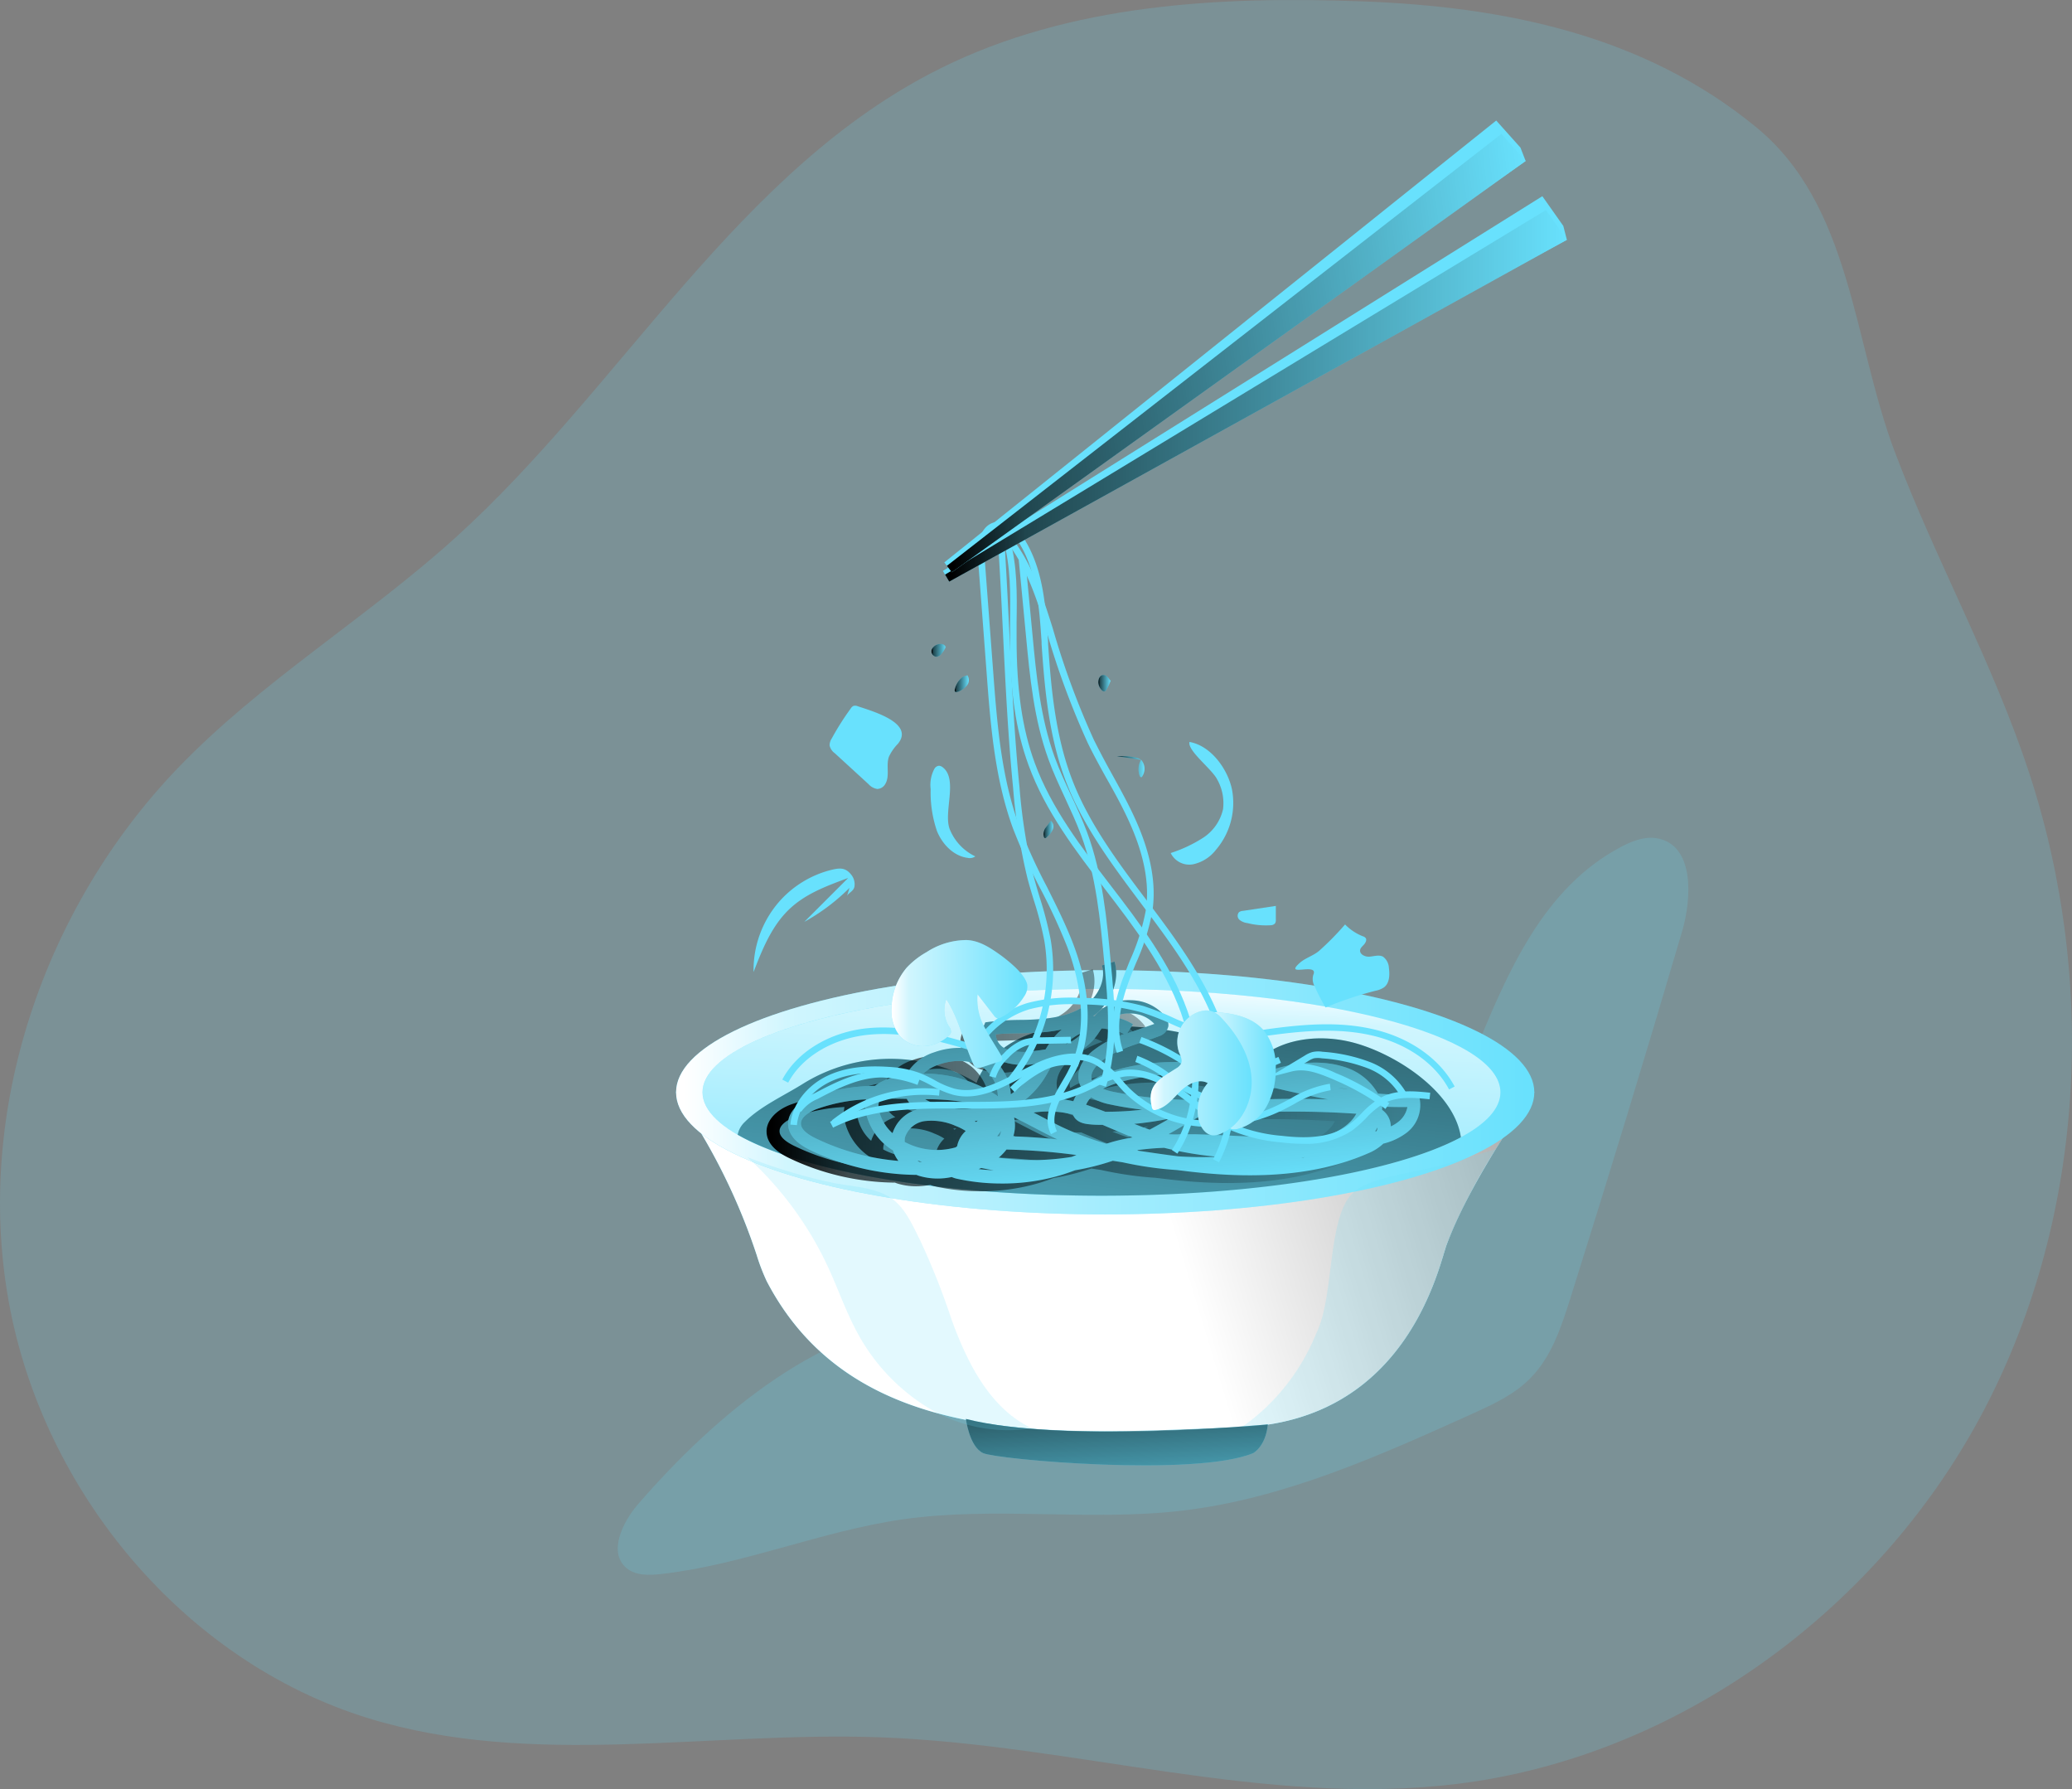 <svg id="Layer_1" data-name="Layer 1" xmlns="http://www.w3.org/2000/svg" xmlns:xlink="http://www.w3.org/1999/xlink" viewBox="0 0 350.79 302.87"><rect x="0" y="0" width="350.79" height="302.87" fill="#808080" stroke="none"/><defs><linearGradient id="linear-gradient" x1="375.09" y1="170.09" x2="226.65" y2="215.19" gradientUnits="userSpaceOnUse"><stop offset="0.01"/><stop offset="0.13" stop-opacity="0.69"/><stop offset="1" stop-opacity="0"/></linearGradient><linearGradient id="linear-gradient-2" x1="114.46" y1="184.88" x2="259.76" y2="184.88" gradientUnits="userSpaceOnUse"><stop offset="0.01" stop-color="#fff"/><stop offset="0.13" stop-color="#fff" stop-opacity="0.69"/><stop offset="1" stop-color="#fff" stop-opacity="0"/></linearGradient><linearGradient id="linear-gradient-3" x1="218.01" y1="241.92" x2="220.31" y2="274.48" xlink:href="#linear-gradient"/><linearGradient id="linear-gradient-4" x1="217.04" y1="176.02" x2="214.54" y2="234.57" xlink:href="#linear-gradient-2"/><linearGradient id="linear-gradient-5" x1="222.09" y1="144.74" x2="209.88" y2="259.36" xlink:href="#linear-gradient"/><linearGradient id="linear-gradient-6" x1="159.42" y1="194.68" x2="266.53" y2="194.68" xlink:href="#linear-gradient"/><linearGradient id="linear-gradient-7" x1="212.2" y1="149.48" x2="217.83" y2="214.41" xlink:href="#linear-gradient"/><linearGradient id="linear-gradient-8" x1="233.81" y1="193.08" x2="245.65" y2="193.08" xlink:href="#linear-gradient-2"/><linearGradient id="linear-gradient-9" x1="224.45" y1="193.44" x2="241.59" y2="193.44" xlink:href="#linear-gradient-2"/><linearGradient id="linear-gradient-10" x1="180.6" y1="181.78" x2="203.6" y2="181.78" xlink:href="#linear-gradient-2"/><linearGradient id="linear-gradient-11" x1="215.62" y1="127.47" x2="217.73" y2="127.47" xlink:href="#linear-gradient"/><linearGradient id="linear-gradient-12" x1="187.37" y1="121.92" x2="189.91" y2="121.92" xlink:href="#linear-gradient"/><linearGradient id="linear-gradient-13" x1="191.3" y1="127.54" x2="193.71" y2="127.54" xlink:href="#linear-gradient"/><linearGradient id="linear-gradient-14" x1="218.77" y1="141.59" x2="223.43" y2="141.59" xlink:href="#linear-gradient"/><linearGradient id="linear-gradient-15" x1="206.35" y1="152.22" x2="208.03" y2="152.22" xlink:href="#linear-gradient"/><linearGradient id="linear-gradient-16" x1="160" y1="67" x2="265.28" y2="67" xlink:href="#linear-gradient"/><linearGradient id="linear-gradient-17" x1="245.49" y1="-25.86" x2="350.77" y2="-25.86" gradientTransform="translate(-84.03 119.91) rotate(-6.67)" xlink:href="#linear-gradient"/></defs><title>6</title><path d="M31.12,232c5.75,32.19,29.63,61,60.89,70.65,27.73,8.53,57.59,2.19,86.59,3.23,32.76,1.18,65.23,11.87,97.76,7.89,37.16-4.56,70.75-29.09,88.52-62s20-73.36,8.39-108.94c-6.13-18.75-15.86-36.12-22.83-54.58-7.09-18.79-7.29-41.67-23.49-54.93-19-15.58-42.59-20.36-66.61-21.26-24.31-.91-49.52.47-71.31,11.27-34.35,17-53.78,53.72-82.2,79.45-15.16,13.72-33,24.39-47.15,39.15C37.06,165.54,25.38,199.84,31.12,232" transform="translate(-29.67 -11.83)" fill="#68e1fd" opacity="0.18" style="isolation:isolate"/><path d="M137.69,266.43c-2.69,3.11-5.09,8.2-1.94,10.82,1.56,1.29,3.82,1.22,5.83,1,13.95-1.57,27.15-7.3,41-9.27,15.58-2.21,31.51.37,47.14-1.45,17.2-2,33.29-9.22,49.08-16.35,3.59-1.62,7.28-3.31,10-6.12,3.54-3.59,5.18-8.59,6.7-13.39q9.78-31,18.94-62.16c1.72-5.87,2-14.46-4-15.75-2.19-.47-4.43.4-6.41,1.45-26.11,13.92-24,55.77-48.55,72.26-18.84,12.64-44.22,6.64-65.4,7.25C169.45,235.3,150.67,251.44,137.69,266.43Z" transform="translate(-29.67 -11.83)" fill="#68e1fd" opacity="0.18" style="isolation:isolate"/><path d="M147.63,202.41l-3.5-5.7H289.44s-9.92,13-14.82,25.7c-1.29,3.33-6.48,30-35.29,31s-64.64,4.47-79.86-24.74a33.68,33.68,0,0,1-1.67-4.35A103.72,103.72,0,0,0,147.63,202.41Z" transform="translate(-29.67 -11.83)" fill="#68e1fd"/><path d="M147.63,202.41l-3.5-5.7H289.44s-9.92,13-14.82,25.7c-1.29,3.33-6.48,30-35.29,31s-64.64,4.47-79.86-24.74a33.68,33.68,0,0,1-1.67-4.35A103.72,103.72,0,0,0,147.63,202.41Z" transform="translate(-29.67 -11.83)" fill="#fff"/><path d="M289.43,196.71s-3,4-6.53,9.64a100,100,0,0,0-8.28,16.06c-1.28,3.32-6.4,29.64-34.65,30.94-.21,0-.42,0-.64,0-28.81.94-64.64,4.47-79.85-24.74a33.18,33.18,0,0,1-1.68-4.35,104.76,104.76,0,0,0-10.17-21.9l-3.5-5.69Z" transform="translate(-29.67 -11.83)" fill="url(#linear-gradient)"/><ellipse cx="187.11" cy="184.88" rx="72.65" ry="20.67" fill="#68e1fd"/><ellipse cx="187.11" cy="184.88" rx="72.65" ry="20.67" fill="url(#linear-gradient-2)"/><path d="M193.2,252s.57,4.69,2.91,5.78,36,4.07,45.73,0c0,0,2.13-1.12,2.47-4.86C244.31,252.91,209.86,256.22,193.2,252Z" transform="translate(-29.67 -11.83)" fill="#68e1fd"/><path d="M193.2,252s.57,4.69,2.91,5.78,36,4.07,45.73,0c0,0,2.13-1.12,2.47-4.86C244.31,252.91,209.86,256.22,193.2,252Z" transform="translate(-29.67 -11.83)" fill="url(#linear-gradient-3)"/><ellipse cx="186.48" cy="184.88" rx="67.54" ry="17.51" fill="#68e1fd"/><path d="M283.69,196.71c0,2.73-2.41,5.31-6.7,7.61-10.93,5.86-34.06,9.89-60.83,9.89-27.43,0-51-4.23-61.61-10.32-3.8-2.19-5.93-4.62-5.93-7.18,0-9.68,30.23-17.51,67.54-17.51S283.69,187,283.69,196.71Z" transform="translate(-29.67 -11.83)" fill="url(#linear-gradient-4)"/><path d="M277,204.32c-10.93,5.86-34.06,9.89-60.83,9.89-27.43,0-51-4.23-61.61-10.32a4,4,0,0,1,1.2-2.15c2.71-2.72,6.76-4.51,10-6.56a28.08,28.08,0,0,1,29.24-.06c1.55-4.28,5.65-7.25,10-8.58s9-1.24,13.57-1.08c8.18.29,17.26,1.22,22.73,7.31,3.65-4.89,10.7-6,16.66-4.67C265.08,189.67,275.8,196.25,277,204.32Z" transform="translate(-29.67 -11.83)" fill="#68e1fd"/><path d="M277,204.32c-10.93,5.86-34.06,9.89-60.83,9.89-27.43,0-51-4.23-61.61-10.32a4,4,0,0,1,1.2-2.15c2.71-2.72,6.76-4.51,10-6.56a28.08,28.08,0,0,1,29.24-.06c1.55-4.28,5.65-7.25,10-8.58s9-1.24,13.57-1.08c8.18.29,17.26,1.22,22.73,7.31,3.65-4.89,10.7-6,16.66-4.67C265.08,189.67,275.8,196.25,277,204.32Z" transform="translate(-29.67 -11.83)" fill="url(#linear-gradient-5)"/><path d="M195.49,213.46a35,35,0,0,1-7.41-.8,4.49,4.49,0,0,1-.92-.3,11.06,11.06,0,0,1-5.47-.18,4.84,4.84,0,0,1-.49-.18,42.51,42.51,0,0,1-18-4.19c-2.47-1.2-3.73-2.7-3.75-4.46s1.47-3.58,4.11-4.57a33.32,33.32,0,0,1,10.61-1.86,8.2,8.2,0,0,1,3-1.39,21.1,21.1,0,0,1,2.37-.46,5.15,5.15,0,0,1,.62-1.06,8.3,8.3,0,0,1,4.05-2.76c2.91-1.05,7.08-1.27,10.06,1.22a8.48,8.48,0,0,1,2.9,5.88,13.09,13.09,0,0,0,3.66-3.68,17.31,17.31,0,0,0,.89-1.52l-.49.06a10.94,10.94,0,0,1-6-.56c-2.08-1-3.65-3.6-2.67-5.89l.25-.58.63-.08a49,49,0,0,1,5.23-.33c1.2,0,2.44-.06,3.64-.16,3.36-.28,5.88-1.09,7.69-2.5,2.16-1.68,3.21-4.38,2.55-6.56l2.12-.65c.94,3-.43,6.73-3.31,9l-.34.25.27,0c.09-.12.2-.24.3-.35a7.47,7.47,0,0,1,5.88-2.36,7.6,7.6,0,0,1,5.74,2.68,2.23,2.23,0,0,1,.58,1.72,2.29,2.29,0,0,1-1.6,1.69c-1,.39-2,.73-2.95,1.06a21.31,21.31,0,0,0-6.92,3.29c-.42.35-1.78,1.59-1.53,2.84a2.5,2.5,0,0,0,.07.26,15.09,15.09,0,0,1,3.2-1.45c8.5-2.81,17.81-1.51,25.83.15.49-.17,1-.34,1.49-.49,4.66-1.43,8.78-1.57,12.27-.44a9.84,9.84,0,0,1,5.62,4.49,45.52,45.52,0,0,0,5.95.11l1,0,.2.93a5.87,5.87,0,0,1-2.52,5.78,10.6,10.6,0,0,1-3.66,1.65,8.3,8.3,0,0,1-2.56,1.63c-10.78,4.73-23.17,4-31.55,2.94l-.85-.1a59.93,59.93,0,0,1-9.17-1.32l-1.67-.25a42.39,42.39,0,0,1-6.39,1.61c-.7.26-1.42.51-2.13.74A34.68,34.68,0,0,1,195.49,213.46ZM191.72,211c.84.1,1.7.16,2.55.19-.71-.11-1.41-.23-2.11-.38Zm-10.34-1.41.31.17h.46Zm-8.74-10.39a28.39,28.39,0,0,0-8.32,1.64c-.63.24-2.69,1.12-2.67,2.46,0,.85.85,1.69,2.5,2.49a40.12,40.12,0,0,0,14,3.82,5.83,5.83,0,0,1-.93-1.78,10,10,0,0,1-4.52-6.16A5.35,5.35,0,0,1,172.64,199.22Zm22.47,9.87a40.72,40.72,0,0,0,12.37-.14l.81-.31a102.43,102.43,0,0,0-11.85-.93,5.4,5.4,0,0,1-.43.52A9.09,9.09,0,0,1,195.11,209.09Zm51.53-.06-.3.08.62-.1Zm-21.1-.17a61.89,61.89,0,0,0,6.68.07,57.81,57.81,0,0,1-9.07-1.51,40.19,40.19,0,0,0-4.39.37l-.18.09C220.88,208.22,223.22,208.57,225.54,208.86Zm-46.33-2.45a11.71,11.71,0,0,0,7.26,1.23c.47-.08.92-.18,1.36-.3l.26-.19a4.69,4.69,0,0,1,1.46-2.58,9.15,9.15,0,0,0-1.68-.85,10.1,10.1,0,0,0-5.22-.83,4.05,4.05,0,0,0-3.38,2.75A2.53,2.53,0,0,0,179.21,206.41Zm21.78-5,1.23.64c1.17.61,2.37,1.24,3.56,1.81a50.55,50.55,0,0,0,7.58,2.85l1.24-.37a31.8,31.8,0,0,1,3.19-.69c-1.07-.42-2.12-.87-3.15-1.31l-1.93-.82c-.68,0-1.36,0-2.05-.07s-2.38-.13-3-1.62l0-.06c-.57-.14-1.15-.25-1.74-.34A17.11,17.11,0,0,0,201,201.45Zm-3.42,4.06c2.5.06,5,.25,7.5.51l-.24-.11c-1.23-.59-2.46-1.23-3.64-1.85s-2.31-1.21-3.45-1.75A6.21,6.21,0,0,1,197.57,205.51Zm28-.36c.94,0,1.88,0,2.8,0,2.32.06,4.65.17,7,.28,4.87.23,9.83.46,14.74.23,2.86-1,4.7-2.35,5.57-4l-.32,0a156.32,156.32,0,0,0-16.62-.22c-2.81.06-5.66.12-8.51.1-1.36.73-2.69,1.49-4,2.25-.77.45-1.55.89-2.35,1.34C224.39,205.15,225,205.15,225.54,205.15Zm-30-.6c-.22.32-.45.63-.71.94h.38A5.15,5.15,0,0,0,195.53,204.55Zm-20.44-5.44a2.46,2.46,0,0,0-.24.45,3,3,0,0,0,0,1.63,7.34,7.34,0,0,0,2.27,3.79,6.07,6.07,0,0,1,4.09-4,5.1,5.1,0,0,1-1.61-1.68l-.07-.15C178.07,199.1,176.58,199.08,175.09,199.11ZM259.25,204c-.13.24-.27.47-.43.71l.21,0A1.36,1.36,0,0,0,259.25,204ZM218,203.37l1.43.56,1.24.43c1.14-.6,2.27-1.24,3.38-1.87A51.26,51.26,0,0,1,218,203.37ZM260,201a3.5,3.5,0,0,1,1.45,2.78,6.5,6.5,0,0,0,1.11-.66,4.16,4.16,0,0,0,1.69-2.61c-1.43,0-2.85,0-4.27-.09C260,200.65,260,200.84,260,201Zm-68.95,1.88.22.16.31-.24Zm22.08-1.58a49.83,49.83,0,0,0,6.23-.35q-2.7-.31-5.35-.87a10.06,10.06,0,0,1-3.29-1.22,4.36,4.36,0,0,0-.84,1.25C211,200.5,212.1,200.91,213.16,201.34Zm-30.56-2.15a8.17,8.17,0,0,0,.9.48,13.8,13.8,0,0,0,9.2.7A42.15,42.15,0,0,0,182.6,199.19Zm20.72-.14a19,19,0,0,1,2.91.22c.51.08,1,.17,1.52.29a6.4,6.4,0,0,1,1.4-2.22,3.46,3.46,0,0,1-.48-1.25c-.34-1.69.5-3.5,2.3-5a18.12,18.12,0,0,1,5.38-2.9,7.92,7.92,0,0,0-3.82-.94h0c-.1.13-.19.27-.29.42a14.28,14.28,0,0,1-1.14,1.55,11.54,11.54,0,0,1-6.59,3.47l-.38.7c-.43.82-.88,1.67-1.4,2.48a14.86,14.86,0,0,1-3.26,3.54A20.07,20.07,0,0,1,203.32,199.05ZM242,197.32a29.27,29.27,0,0,0-4.46,1c-.89.28-1.77.61-2.65,1l3.79-.08c4-.09,8.13-.18,12.24,0-2.33-.44-4.63-1-6.9-1.45Zm-29.18.11a9.12,9.12,0,0,0,1.72.51,71.5,71.5,0,0,0,13.08,1.38q1.43-.42,2.82-.93c1.5-.54,3-1.17,4.48-1.77l1.17-.49c-6.87-1.22-14.39-1.8-21.22.45A14.62,14.62,0,0,0,212.77,197.43Zm-30.25-2.56a22.18,22.18,0,0,1,12.15,3.6l.29.2a6.29,6.29,0,0,0-2.1-4.49c-2.27-1.89-5.56-1.67-7.89-.84a7.11,7.11,0,0,0-2.62,1.53Zm69.95,2.38,1.76.3a12.1,12.1,0,0,0-1.2-.23Zm-57.92-9a3,3,0,0,0,1.7,2.43A9.21,9.21,0,0,0,201,191c.67-.08,1.36-.16,2-.28a14.57,14.57,0,0,1,1.6-2.27,9.93,9.93,0,0,1,1.15-1.1,25.16,25.16,0,0,1-3.24.48c-1.27.1-2.54.13-3.77.16C197.39,188,196,188.07,194.55,188.21Zm14.79-.35a7.88,7.88,0,0,0-2.93,2A7.68,7.68,0,0,0,209.34,187.86Zm5.26-2.62a9.78,9.78,0,0,1,3.19,1.23l-.95,1.56q.87-.32,1.74-.6c.95-.33,1.93-.66,2.85-1l0,0a5.44,5.44,0,0,0-4-1.78A5.78,5.78,0,0,0,214.6,185.24Z" transform="translate(-29.67 -11.83)" fill="url(#linear-gradient-6)"/><path d="M199.13,212.15a35,35,0,0,1-7.41-.8,3.94,3.94,0,0,1-.92-.3,11.06,11.06,0,0,1-5.47-.18,4.84,4.84,0,0,1-.49-.18,42.51,42.51,0,0,1-18-4.19c-2.47-1.2-3.73-2.7-3.75-4.46s1.47-3.57,4.11-4.57a33.32,33.32,0,0,1,10.61-1.86,8.18,8.18,0,0,1,3-1.39,20.5,20.5,0,0,1,2.36-.46,5.15,5.15,0,0,1,.62-1.06,8.3,8.3,0,0,1,4.05-2.76c2.91-1.05,7.08-1.27,10.06,1.22a8.48,8.48,0,0,1,2.9,5.88,13,13,0,0,0,3.66-3.68,17.31,17.31,0,0,0,.89-1.52l-.49.06a10.94,10.94,0,0,1-5.95-.56c-2.08-1-3.65-3.6-2.67-5.89l.25-.58.63-.08a49,49,0,0,1,5.23-.33c1.2,0,2.44-.06,3.64-.16,3.36-.28,5.88-1.09,7.69-2.5,2.16-1.68,3.21-4.38,2.55-6.56l2.12-.65c.94,3-.43,6.73-3.31,9l-.34.25.27,0c.09-.12.2-.23.3-.35a7.47,7.47,0,0,1,5.88-2.36,7.6,7.6,0,0,1,5.74,2.68,2.25,2.25,0,0,1,.58,1.72,2.29,2.29,0,0,1-1.6,1.69c-1,.39-2,.73-2.95,1.06-2.57.88-5,1.7-6.92,3.29-.42.35-1.78,1.59-1.53,2.84a2,2,0,0,0,.07.26,15.09,15.09,0,0,1,3.2-1.45c8.5-2.81,17.81-1.51,25.83.15.49-.17,1-.34,1.49-.49,4.66-1.43,8.79-1.57,12.27-.44a9.84,9.84,0,0,1,5.62,4.49,45.52,45.52,0,0,0,5.95.11l.95,0,.2.93a5.88,5.88,0,0,1-2.51,5.78,10.73,10.73,0,0,1-3.67,1.65,8.3,8.3,0,0,1-2.56,1.63c-10.78,4.74-23.17,4-31.55,2.94l-.85-.1a61.19,61.19,0,0,1-9.17-1.31l-1.67-.26a42.39,42.39,0,0,1-6.39,1.61c-.7.26-1.42.51-2.13.74A34.68,34.68,0,0,1,199.13,212.15Zm-3.77-2.44c.85.1,1.7.16,2.55.2-.71-.11-1.41-.24-2.11-.39ZM185,208.3l.31.17h.46C185.54,208.42,185.28,208.36,185,208.3Zm-8.74-10.39a28.72,28.72,0,0,0-8.32,1.64c-.63.24-2.69,1.12-2.67,2.46,0,.85.85,1.69,2.5,2.49a39.91,39.91,0,0,0,14,3.82,5.83,5.83,0,0,1-.93-1.78,10,10,0,0,1-4.52-6.16A5.35,5.35,0,0,1,176.28,197.91Zm22.47,9.87a40.72,40.72,0,0,0,12.37-.14l.81-.31a104.7,104.7,0,0,0-11.85-.93,4.4,4.4,0,0,1-.43.52A9.09,9.09,0,0,1,198.75,207.78Zm51.53-.06-.3.08.62-.1Zm-21.1-.17a64.56,64.56,0,0,0,6.68.08,59,59,0,0,1-9.07-1.52,42.83,42.83,0,0,0-4.39.37l-.18.09C224.52,206.91,226.86,207.26,229.18,207.55Zm-46.33-2.44a11.58,11.58,0,0,0,8.62.92l.26-.19a4.69,4.69,0,0,1,1.46-2.58,9.15,9.15,0,0,0-1.68-.85,10.1,10.1,0,0,0-5.22-.83,4.07,4.07,0,0,0-3.38,2.75A2.57,2.57,0,0,0,182.85,205.11Zm21.78-5,1.23.64c1.17.61,2.37,1.24,3.56,1.81a51,51,0,0,0,7.58,2.86c.41-.14.82-.26,1.24-.38a31.8,31.8,0,0,1,3.19-.69c-1.07-.42-2.12-.87-3.15-1.31l-1.93-.82c-.68,0-1.36,0-2-.07s-2.38-.13-3-1.62l0-.06c-.57-.14-1.15-.25-1.74-.34A17.48,17.48,0,0,0,204.63,200.14Zm-3.42,4.06c2.5.07,5,.25,7.5.51l-.24-.11c-1.23-.59-2.46-1.23-3.64-1.85s-2.31-1.21-3.45-1.75A6.21,6.21,0,0,1,201.21,204.2Zm28-.36c.94,0,1.88,0,2.8,0,2.32.06,4.65.17,7,.28,4.87.23,9.83.46,14.74.23,2.86-1,4.7-2.35,5.57-4l-.32,0a156.32,156.32,0,0,0-16.62-.22c-2.81.06-5.66.13-8.51.1-1.36.73-2.69,1.5-4,2.25-.77.45-1.55.9-2.34,1.34C228,203.84,228.61,203.84,229.18,203.84Zm-30-.6c-.22.32-.45.63-.71.94h.38A5.15,5.15,0,0,0,199.17,203.24Zm-20.44-5.44a2.46,2.46,0,0,0-.24.45,3,3,0,0,0,0,1.63,7.34,7.34,0,0,0,2.27,3.79,6.07,6.07,0,0,1,4.09-4,5.1,5.1,0,0,1-1.61-1.68l-.07-.14C181.71,197.79,180.22,197.77,178.73,197.8Zm84.16,4.84c-.13.24-.27.47-.43.71l.21,0A1.36,1.36,0,0,0,262.89,202.64Zm-41.27-.58,1.43.56,1.24.44c1.14-.61,2.27-1.25,3.38-1.88A51.26,51.26,0,0,1,221.62,202.06Zm42.05-2.33a3.5,3.5,0,0,1,1.45,2.78,6.5,6.5,0,0,0,1.11-.66,4.16,4.16,0,0,0,1.69-2.61c-1.43,0-2.85,0-4.27-.09C263.66,199.34,263.67,199.53,263.67,199.73Zm-69,1.88.22.16.31-.24ZM216.8,200a49.83,49.83,0,0,0,6.23-.35c-1.8-.21-3.58-.49-5.35-.87a10.06,10.06,0,0,1-3.29-1.22,4.36,4.36,0,0,0-.84,1.25C214.65,199.19,215.74,199.6,216.8,200Zm-30.56-2.15a8.17,8.17,0,0,0,.9.48,13.8,13.8,0,0,0,9.2.7A42.15,42.15,0,0,0,186.24,197.88Zm20.72-.14a19,19,0,0,1,2.91.22c.51.08,1,.17,1.52.29a6.4,6.4,0,0,1,1.4-2.22,3.65,3.65,0,0,1-.48-1.25c-.34-1.69.5-3.5,2.3-5a18.12,18.12,0,0,1,5.38-2.9,7.92,7.92,0,0,0-3.82-.94h0c-.1.13-.19.27-.29.42a13.37,13.37,0,0,1-1.14,1.55,11.54,11.54,0,0,1-6.59,3.47l-.38.71c-.43.82-.88,1.66-1.4,2.47a15.1,15.1,0,0,1-3.26,3.55A19.32,19.32,0,0,1,207,197.74ZM245.59,196a30.5,30.5,0,0,0-4.46,1c-.89.28-1.77.61-2.64,1l3.78-.08c4-.09,8.13-.17,12.24,0-2.33-.44-4.63-.94-6.9-1.45Zm-29.18.12a9.88,9.88,0,0,0,1.72.5A71.5,71.5,0,0,0,231.21,198c.95-.28,1.89-.59,2.82-.92,1.51-.55,3-1.18,4.48-1.78l1.17-.49c-6.87-1.22-14.39-1.8-21.22.45A13.59,13.59,0,0,0,216.41,196.13Zm-30.25-2.57a22.18,22.18,0,0,1,12.15,3.6l.29.2a6.29,6.29,0,0,0-2.1-4.49c-2.27-1.89-5.56-1.67-7.89-.84a7.11,7.11,0,0,0-2.62,1.53Zm70,2.38,1.76.3c-.39-.1-.8-.17-1.19-.23Zm-57.92-9a2.94,2.94,0,0,0,1.7,2.43,9.21,9.21,0,0,0,4.76.36c.67-.08,1.36-.16,2-.28a14,14,0,0,1,1.61-2.27,9.88,9.88,0,0,1,1.14-1.1,25.16,25.16,0,0,1-3.24.48c-1.27.1-2.54.13-3.77.17C201,186.72,199.59,186.76,198.19,186.9Zm14.79-.35a7.88,7.88,0,0,0-2.93,2A7.68,7.68,0,0,0,213,186.55Zm5.26-2.62a9.78,9.78,0,0,1,3.19,1.23l-1,1.56q.87-.32,1.74-.6c.95-.33,1.93-.66,2.85-1l.05,0a5.48,5.48,0,0,0-4-1.78A5.78,5.78,0,0,0,218.24,183.93Z" transform="translate(-29.67 -11.83)" fill="#68e1fd"/><path d="M199.13,212.15a35,35,0,0,1-7.41-.8,3.94,3.94,0,0,1-.92-.3,11.06,11.06,0,0,1-5.47-.18,4.84,4.84,0,0,1-.49-.18,42.51,42.51,0,0,1-18-4.19c-2.47-1.2-3.73-2.7-3.75-4.46s1.47-3.57,4.11-4.57a33.32,33.32,0,0,1,10.61-1.86,8.18,8.18,0,0,1,3-1.39,20.5,20.5,0,0,1,2.36-.46,5.15,5.15,0,0,1,.62-1.06,8.3,8.3,0,0,1,4.05-2.76c2.91-1.05,7.08-1.27,10.06,1.22a8.48,8.48,0,0,1,2.9,5.88,13,13,0,0,0,3.66-3.68,17.31,17.31,0,0,0,.89-1.52l-.49.06a10.94,10.94,0,0,1-5.95-.56c-2.08-1-3.65-3.6-2.67-5.89l.25-.58.63-.08a49,49,0,0,1,5.23-.33c1.2,0,2.44-.06,3.64-.16,3.36-.28,5.88-1.09,7.69-2.5,2.16-1.68,3.21-4.38,2.55-6.56l2.12-.65c.94,3-.43,6.73-3.31,9l-.34.25.27,0c.09-.12.2-.23.3-.35a7.47,7.47,0,0,1,5.88-2.36,7.6,7.6,0,0,1,5.74,2.68,2.25,2.25,0,0,1,.58,1.72,2.29,2.29,0,0,1-1.6,1.69c-1,.39-2,.73-2.95,1.06-2.57.88-5,1.7-6.92,3.29-.42.35-1.78,1.59-1.53,2.84a2,2,0,0,0,.07.26,15.09,15.09,0,0,1,3.2-1.45c8.5-2.81,17.81-1.51,25.83.15.49-.17,1-.34,1.49-.49,4.66-1.43,8.79-1.57,12.27-.44a9.84,9.84,0,0,1,5.62,4.49,45.52,45.52,0,0,0,5.95.11l.95,0,.2.93a5.88,5.88,0,0,1-2.51,5.78,10.73,10.73,0,0,1-3.67,1.65,8.3,8.3,0,0,1-2.56,1.63c-10.78,4.74-23.17,4-31.55,2.94l-.85-.1a61.19,61.19,0,0,1-9.17-1.31l-1.67-.26a42.39,42.39,0,0,1-6.39,1.61c-.7.26-1.42.51-2.13.74A34.68,34.68,0,0,1,199.13,212.15Zm-3.77-2.44c.85.1,1.7.16,2.55.2-.71-.11-1.41-.24-2.11-.39ZM185,208.3l.31.17h.46C185.54,208.42,185.28,208.36,185,208.3Zm-8.74-10.39a28.72,28.72,0,0,0-8.32,1.64c-.63.24-2.69,1.12-2.67,2.46,0,.85.85,1.69,2.5,2.49a39.91,39.91,0,0,0,14,3.82,5.83,5.83,0,0,1-.93-1.78,10,10,0,0,1-4.52-6.16A5.35,5.35,0,0,1,176.28,197.91Zm22.47,9.87a40.72,40.72,0,0,0,12.37-.14l.81-.31a104.7,104.7,0,0,0-11.85-.93,4.4,4.4,0,0,1-.43.52A9.09,9.09,0,0,1,198.75,207.78Zm51.53-.06-.3.08.62-.1Zm-21.1-.17a64.56,64.56,0,0,0,6.68.08,59,59,0,0,1-9.07-1.52,42.83,42.83,0,0,0-4.39.37l-.18.09C224.52,206.91,226.86,207.26,229.18,207.55Zm-46.33-2.44a11.58,11.58,0,0,0,8.62.92l.26-.19a4.69,4.69,0,0,1,1.46-2.58,9.15,9.15,0,0,0-1.68-.85,10.1,10.1,0,0,0-5.22-.83,4.07,4.07,0,0,0-3.38,2.75A2.57,2.57,0,0,0,182.85,205.11Zm21.78-5,1.23.64c1.17.61,2.37,1.24,3.56,1.81a51,51,0,0,0,7.58,2.86c.41-.14.82-.26,1.24-.38a31.8,31.8,0,0,1,3.19-.69c-1.07-.42-2.12-.87-3.15-1.31l-1.93-.82c-.68,0-1.36,0-2-.07s-2.38-.13-3-1.62l0-.06c-.57-.14-1.15-.25-1.74-.34A17.48,17.48,0,0,0,204.63,200.14Zm-3.42,4.06c2.5.07,5,.25,7.5.51l-.24-.11c-1.23-.59-2.46-1.23-3.64-1.85s-2.31-1.21-3.45-1.75A6.21,6.21,0,0,1,201.21,204.2Zm28-.36c.94,0,1.88,0,2.8,0,2.32.06,4.65.17,7,.28,4.87.23,9.83.46,14.74.23,2.86-1,4.7-2.35,5.57-4l-.32,0a156.32,156.32,0,0,0-16.62-.22c-2.81.06-5.66.13-8.51.1-1.36.73-2.69,1.5-4,2.25-.77.45-1.55.9-2.34,1.34C228,203.84,228.61,203.84,229.18,203.84Zm-30-.6c-.22.32-.45.63-.71.94h.38A5.15,5.15,0,0,0,199.17,203.24Zm-20.44-5.44a2.46,2.46,0,0,0-.24.45,3,3,0,0,0,0,1.63,7.34,7.34,0,0,0,2.27,3.79,6.07,6.07,0,0,1,4.09-4,5.1,5.1,0,0,1-1.61-1.68l-.07-.14C181.71,197.79,180.22,197.77,178.73,197.8Zm84.16,4.84c-.13.24-.27.47-.43.71l.21,0A1.36,1.36,0,0,0,262.89,202.64Zm-41.27-.58,1.43.56,1.24.44c1.14-.61,2.27-1.25,3.38-1.88A51.26,51.26,0,0,1,221.62,202.06Zm42.05-2.33a3.5,3.5,0,0,1,1.45,2.78,6.5,6.5,0,0,0,1.11-.66,4.16,4.16,0,0,0,1.69-2.61c-1.43,0-2.85,0-4.27-.09C263.66,199.34,263.67,199.53,263.67,199.73Zm-69,1.88.22.16.31-.24ZM216.8,200a49.83,49.83,0,0,0,6.23-.35c-1.8-.21-3.58-.49-5.35-.87a10.06,10.06,0,0,1-3.29-1.22,4.36,4.36,0,0,0-.84,1.25C214.65,199.19,215.74,199.6,216.8,200Zm-30.56-2.15a8.17,8.17,0,0,0,.9.48,13.8,13.8,0,0,0,9.2.7A42.15,42.15,0,0,0,186.24,197.88Zm20.72-.14a19,19,0,0,1,2.91.22c.51.08,1,.17,1.52.29a6.4,6.4,0,0,1,1.4-2.22,3.65,3.65,0,0,1-.48-1.25c-.34-1.69.5-3.5,2.3-5a18.12,18.12,0,0,1,5.38-2.9,7.92,7.92,0,0,0-3.82-.94h0c-.1.13-.19.27-.29.42a13.37,13.37,0,0,1-1.14,1.55,11.54,11.54,0,0,1-6.59,3.47l-.38.71c-.43.82-.88,1.66-1.4,2.47a15.1,15.1,0,0,1-3.26,3.55A19.32,19.32,0,0,1,207,197.74ZM245.59,196a30.5,30.5,0,0,0-4.46,1c-.89.28-1.77.61-2.64,1l3.78-.08c4-.09,8.13-.17,12.24,0-2.33-.44-4.63-.94-6.9-1.45Zm-29.18.12a9.88,9.88,0,0,0,1.72.5A71.5,71.5,0,0,0,231.21,198c.95-.28,1.89-.59,2.82-.92,1.51-.55,3-1.18,4.48-1.78l1.17-.49c-6.87-1.22-14.39-1.8-21.22.45A13.59,13.59,0,0,0,216.41,196.13Zm-30.25-2.57a22.18,22.18,0,0,1,12.15,3.6l.29.2a6.29,6.29,0,0,0-2.1-4.49c-2.27-1.89-5.56-1.67-7.89-.84a7.11,7.11,0,0,0-2.62,1.53Zm70,2.38,1.76.3c-.39-.1-.8-.17-1.19-.23Zm-57.92-9a2.94,2.94,0,0,0,1.7,2.43,9.21,9.21,0,0,0,4.76.36c.67-.08,1.36-.16,2-.28a14,14,0,0,1,1.61-2.27,9.88,9.88,0,0,1,1.14-1.1,25.16,25.16,0,0,1-3.24.48c-1.27.1-2.54.13-3.77.17C201,186.72,199.59,186.76,198.19,186.9Zm14.79-.35a7.88,7.88,0,0,0-2.93,2A7.68,7.68,0,0,0,213,186.55Zm5.26-2.62a9.78,9.78,0,0,1,3.19,1.23l-1,1.56q.87-.32,1.74-.6c.95-.33,1.93-.66,2.85-1l.05,0a5.48,5.48,0,0,0-4-1.78A5.78,5.78,0,0,0,218.24,183.93Z" transform="translate(-29.67 -11.83)" fill="url(#linear-gradient-7)"/><path d="M236.05,208.56l-1-.52c3.32-6.3,3.43-14.65.31-22.92-2.85-7.54-7.74-14-12.47-20.32s-9.78-13-12.7-20.55-3.66-15.7-4.18-23.41l0-.36c-.39-5.8-.79-11.79-3.75-16.67-.88-1.45-2.46-3-4-2.51-1.93.58-2,3.56-1.87,5.28l1.41,18.7c.66,8.8,1.34,17.9,4.41,26.32a95.79,95.79,0,0,0,4.69,10.3c1.56,3.13,3.19,6.36,4.46,9.69,3.18,8.33,3.27,16.07.25,21.8-.33.61-.69,1.23-1,1.86-1.59,2.74-3.23,5.56-2,8.05l-1,.51c-1.56-3,.32-6.26,2-9.12.36-.61.72-1.22,1-1.82,3.87-7.35,1.47-16.24-.3-20.88a104.21,104.21,0,0,0-4.42-9.59A99.29,99.29,0,0,1,201.15,152c-3.12-8.57-3.81-17.74-4.47-26.62l-1.41-18.7c-.26-3.55.68-5.83,2.66-6.42,2.16-.65,4.13,1.12,5.27,3,3.11,5.11,3.51,11.25,3.91,17.18l0,.36c.51,7.62,1.25,15.67,4.11,23.08s7.79,14,12.54,20.28c4.56,6.05,9.72,12.91,12.63,20.6C239.64,193.29,239.51,202,236.05,208.56Z" transform="translate(-29.67 -11.83)" fill="#68e1fd"/><path d="M229,207.09l-.93-.61c4-6.09,4.56-14.8,1.52-23.28-2.79-7.79-8.1-14.71-12.79-20.81-5-6.51-10.16-13.24-13-21.06-2.16-5.89-3.16-12.69-3.13-21.39,0-.93,0-1.86,0-2.8.07-4.65.14-9.46-1.15-13.93l1.07-.31c1.33,4.63,1.26,9.52,1.19,14.26l0,2.79c0,8.56.95,15.23,3.07,21,2.81,7.67,7.93,14.33,12.87,20.77,4.74,6.17,10.1,13.16,12.95,21.11C233.79,191.64,233.18,200.71,229,207.09Z" transform="translate(-29.67 -11.83)" fill="#68e1fd"/><path d="M216.91,195.77l-1.06-.34c2.09-6.63,1.4-14,.79-20.51-.68-7.28-1.38-14.81-3.95-21.77-.79-2.12-1.77-4.22-2.71-6.26s-2-4.29-2.8-6.52c-2.47-6.76-3.16-14-3.82-21l-1.21-12.72,1.11-.1,1.21,12.71c.65,6.92,1.34,14.08,3.75,20.71.8,2.19,1.8,4.35,2.77,6.43s1.94,4.18,2.74,6.34c2.62,7.11,3.33,14.71,4,22.06C218.37,181.43,219.07,188.92,216.91,195.77Z" transform="translate(-29.67 -11.83)" fill="#68e1fd"/><path d="M201.34,194.81l-.86-.71a29.11,29.11,0,0,0,6-23,57.39,57.39,0,0,0-1.78-6.88c-.38-1.25-.76-2.5-1.09-3.77a97.28,97.28,0,0,1-2.42-15.25c-.87-8.78-1.3-17.71-1.72-26.35-.23-4.73-.47-9.62-.78-14.43a2.57,2.57,0,0,1-.91-2.21.9.9,0,0,1,.92-.63h0a3.42,3.42,0,0,1,2.55,1.66c3.35,4.44,5.09,10,6.63,14.87l.05.16a135.18,135.18,0,0,0,6.94,18.8c1,2,2.06,4,3.11,5.88,1.38,2.5,2.81,5.09,4,7.76,2.53,5.68,3.45,10.66,2.81,15.21a37.81,37.81,0,0,1-2.78,8.89c-.41,1-.82,2-1.2,3.05-1.81,4.9-2.14,8.65-1,11.82l-1.05.36c-1.2-3.42-.87-7.41,1-12.57.38-1,.79-2.05,1.21-3.08a37.2,37.2,0,0,0,2.71-8.62c.61-4.34-.28-9.12-2.73-14.61-1.17-2.62-2.58-5.19-4-7.68-1.06-1.92-2.16-3.91-3.14-5.93a136.27,136.27,0,0,1-7-19l0-.15c-1.51-4.81-3.22-10.25-6.46-14.54a2.86,2.86,0,0,0-1.49-1.2,2.21,2.21,0,0,0,.68,1l.22.15,0,.27c.31,4.9.55,9.87.79,14.69.42,8.62.85,17.54,1.72,26.29a95.72,95.72,0,0,0,2.39,15.08c.33,1.25.7,2.49,1.08,3.73a62.07,62.07,0,0,1,1.81,7A30.29,30.29,0,0,1,201.34,194.81Z" transform="translate(-29.67 -11.83)" fill="#68e1fd"/><path d="M198.24,194.24l-1.08-.27a8.78,8.78,0,0,1,2.46-3.85,8.9,8.9,0,0,1,3.41-2.35,10.56,10.56,0,0,1,3.05-.37l4.85-.09.1,1.11-4.93.09a9.48,9.48,0,0,0-2.72.32,7.58,7.58,0,0,0-3,2.07A7.73,7.73,0,0,0,198.24,194.24Z" transform="translate(-29.67 -11.83)" fill="#68e1fd"/><path d="M201.44,196.68l-.76-.81a21.23,21.23,0,0,1,5.23-3.84,9.42,9.42,0,0,1,6.56-.76l-.31,1.07a8.24,8.24,0,0,0-5.77.7A20.05,20.05,0,0,0,201.44,196.68Z" transform="translate(-29.67 -11.83)" fill="#68e1fd"/><path d="M165.31,200l-.95-.58a7.54,7.54,0,0,1,3.17-2.52c3.36-1.77,7.16-3.77,11.32-3.77H179a20.21,20.21,0,0,1,6.37,1.33l-.37,1a19,19,0,0,0-6-1.26c-3.9,0-7.63,1.91-10.91,3.64A6.49,6.49,0,0,0,165.31,200Z" transform="translate(-29.67 -11.83)" fill="#68e1fd"/><path d="M171.2,202.33l-.7-.86a24.89,24.89,0,0,1,18.27-5.29l-.12,1.1A23.83,23.83,0,0,0,171.2,202.33Z" transform="translate(-29.67 -11.83)" fill="#68e1fd"/><path d="M264.23,199.53a42.29,42.29,0,0,0-7.89-4.59l-1-.44c-2.41-1-4.68-1.94-7.12-1.28l-3.84,1,6.15-3.7a4.88,4.88,0,0,1,1.32-.62,4.56,4.56,0,0,1,1.73-.05,27.93,27.93,0,0,1,8,1.73,12.18,12.18,0,0,1,6.28,5.4l-1,.51a11.06,11.06,0,0,0-5.72-4.88,27,27,0,0,0-7.69-1.65,4,4,0,0,0-1.35,0,4.19,4.19,0,0,0-1,.5l-.66.4a16.92,16.92,0,0,1,5.33,1.57l1,.42a43.55,43.55,0,0,1,8.11,4.71Z" transform="translate(-29.67 -11.83)" fill="#68e1fd"/><path d="M236.79,194.27a11.21,11.21,0,0,1-4.38-.83,18.73,18.73,0,0,1-2.6-1.46l-.58-.37a36.3,36.3,0,0,0-6.69-3.26l.38-1a37.53,37.53,0,0,1,6.89,3.36l.6.38a17,17,0,0,0,2.44,1.37,11.4,11.4,0,0,0,6.65.48,36.18,36.18,0,0,0,6.61-2.22l.42,1a36.67,36.67,0,0,1-6.82,2.28A15.78,15.78,0,0,1,236.79,194.27Z" transform="translate(-29.67 -11.83)" fill="#68e1fd"/><path d="M237.69,198.59a14.54,14.54,0,0,1-4.32-.57,21.69,21.69,0,0,1-6-3.32,21.28,21.28,0,0,0-5.49-3.12l.34-1.05a22.14,22.14,0,0,1,5.79,3.26A20.57,20.57,0,0,0,233.7,197a13.65,13.65,0,0,0,4,.52c2.54,0,4.36-.55,5.56-1.68l.76.81C242.6,197.94,240.53,198.59,237.69,198.59Z" transform="translate(-29.67 -11.83)" fill="#68e1fd"/><path d="M234.76,202.58c-.6,0-1.19,0-1.78-.06a20.57,20.57,0,0,1-12.89-5.74c-.48-.49-.94-1-1.4-1.53a13.43,13.43,0,0,0-3.57-3.2c-3.09-1.66-6.87-.55-9.51.66-1,.45-2,1-2.92,1.47-3.74,2-7.61,4-11.7,2.94a17.14,17.14,0,0,1-3.62-1.54,21.46,21.46,0,0,0-2.47-1.18,17.21,17.21,0,0,0-4.81-.88c-4.12-.28-7.24.16-9.83,1.39-3.19,1.5-5.42,4.39-5.67,7.36l-1.11-.09c.28-3.36,2.76-6.61,6.31-8.28,2.77-1.31,6.06-1.78,10.37-1.49a18.39,18.39,0,0,1,5.13,1,22.15,22.15,0,0,1,2.6,1.23,15,15,0,0,0,3.37,1.45c3.68.93,7.36-1,10.91-2.84,1-.51,2-1,3-1.5,2.86-1.32,7-2.5,10.5-.63a14.48,14.48,0,0,1,3.87,3.44c.44.51.89,1,1.36,1.48a19.38,19.38,0,0,0,12.19,5.42,26,26,0,0,0,13.28-2.76c.6-.3,1.19-.61,1.78-.92a19,19,0,0,1,6.67-2.52l.13,1.1a18.27,18.27,0,0,0-6.28,2.4c-.6.32-1.21.64-1.81.94A27.69,27.69,0,0,1,234.76,202.58Z" transform="translate(-29.67 -11.83)" fill="#68e1fd"/><path d="M250.35,205.43a32.16,32.16,0,0,1-3.77-.24,28.2,28.2,0,0,1-9.84-2.64,36,36,0,0,1-5.29-3.61c-.9-.7-1.82-1.42-2.76-2.07-3.2-2.21-6.13-3.15-8.73-2.81a16.32,16.32,0,0,0-4.87,1.78c-.55.27-1.11.54-1.67.79-6.56,2.92-14,2.86-21.1,2.82-7.41,0-15.09-.09-21.61,3.25l-.51-1c6.77-3.47,14.58-3.42,22.13-3.37,7,0,14.3.09,20.64-2.72.55-.25,1.09-.51,1.63-.78a17.35,17.35,0,0,1,5.22-1.88c2.86-.39,6.07.62,9.5,3,1,.67,1.9,1.39,2.81,2.1a34.4,34.4,0,0,0,5.13,3.5,27,27,0,0,0,9.45,2.53c3.5.4,7.95.55,11.25-1.81a18.15,18.15,0,0,0,2.22-2,14.39,14.39,0,0,1,3.34-2.7c2.63-1.38,5.77-1.05,8.29-.79l-.12,1.11c-2.37-.25-5.32-.56-7.65.66a13.16,13.16,0,0,0-3.07,2.51,19.76,19.76,0,0,1-2.36,2.1A14,14,0,0,1,250.35,205.43Z" transform="translate(-29.67 -11.83)" fill="#68e1fd"/><path d="M275,196.23c-2.38-4.45-7.16-7.79-13.12-9.15-5.54-1.27-11.29-.79-16.68-.08l-.82.11a32.33,32.33,0,0,1-9.37.34,32,32,0,0,1-7.34-2.45,47.37,47.37,0,0,0-4.77-1.83,38.89,38.89,0,0,0-10.35-1.32,27.58,27.58,0,0,0-8.61.81,15.1,15.1,0,0,0-7.85,5.65,2.72,2.72,0,0,1-1.36,1.2,2.69,2.69,0,0,1-1.49-.12c-5-1.47-10.76-3-16.54-2.42-6,.6-11.25,3.71-13.59,8.11l-1-.52c2.51-4.73,8.05-8.06,14.46-8.7,6-.58,11.9,1,17,2.46a1.67,1.67,0,0,0,.86.12c.27-.08.51-.42.74-.74a16.22,16.22,0,0,1,8.45-6.1,28.28,28.28,0,0,1,9-.86,39.71,39.71,0,0,1,10.64,1.37A46,46,0,0,1,228.1,184a31.45,31.45,0,0,0,7.09,2.37,31.58,31.58,0,0,0,9-.34l.83-.11c5.48-.72,11.35-1.21,17.07.1,6.27,1.43,11.32,5,13.85,9.71Z" transform="translate(-29.67 -11.83)" fill="#68e1fd"/><path d="M243.55,186.15a9.75,9.75,0,0,1,2.1,6.61,12.49,12.49,0,0,1-1.52,6.29,7.92,7.92,0,0,1-5,3.87c-.54.11-1.23.09-1.47-.41a1.32,1.32,0,0,1-.08-.56c0-3.2.33-6.49-.61-9.55-.53-1.73-1.46-3.31-2.15-5-.33-.82-1.32-2.76-.85-3.63s2-.58,2.77-.51C239.19,183.52,241.82,184.22,243.55,186.15Z" transform="translate(-29.67 -11.83)" fill="#68e1fd"/><path d="M243.55,186.15a9.75,9.75,0,0,1,2.1,6.61,12.49,12.49,0,0,1-1.52,6.29,7.92,7.92,0,0,1-5,3.87c-.54.11-1.23.09-1.47-.41a1.32,1.32,0,0,1-.08-.56c0-3.2.33-6.49-.61-9.55-.53-1.73-1.46-3.31-2.15-5-.33-.82-1.32-2.76-.85-3.63s2-.58,2.77-.51C239.19,183.52,241.82,184.22,243.55,186.15Z" transform="translate(-29.67 -11.83)" fill="url(#linear-gradient-8)"/><path d="M228.79,192.67a2.19,2.19,0,0,0,.81-.76c.32-.65-.09-1.4-.35-2.07a5.38,5.38,0,0,1,4.12-6.94,3.23,3.23,0,0,1,1.77.2,4.45,4.45,0,0,1,1.3,1c2.65,2.78,4.8,6.24,5.11,10.06s-1.56,8-5.08,9.5A3,3,0,0,1,235,204c-1.3-.12-2.14-1.46-2.42-2.74a7.2,7.2,0,0,1,1.56-6.11c-1.52-.84-3.4.18-4.64,1.39s-2.38,2.73-4.08,3.12a.64.64,0,0,1-.51,0,.74.74,0,0,1-.24-.48C223.81,195.43,226,194.44,228.79,192.67Z" transform="translate(-29.67 -11.83)" fill="#68e1fd"/><path d="M228.79,192.67a2.19,2.19,0,0,0,.81-.76c.32-.65-.09-1.4-.35-2.07a5.38,5.38,0,0,1,4.12-6.94,3.23,3.23,0,0,1,1.77.2,4.45,4.45,0,0,1,1.3,1c2.65,2.78,4.8,6.24,5.11,10.06s-1.56,8-5.08,9.5A3,3,0,0,1,235,204c-1.3-.12-2.14-1.46-2.42-2.74a7.2,7.2,0,0,1,1.56-6.11c-1.52-.84-3.4.18-4.64,1.39s-2.38,2.73-4.08,3.12a.64.64,0,0,1-.51,0,.74.74,0,0,1-.24-.48C223.81,195.43,226,194.44,228.79,192.67Z" transform="translate(-29.67 -11.83)" fill="url(#linear-gradient-9)"/><path d="M193.27,170.94a12.51,12.51,0,0,0-6.74,2.05,13.88,13.88,0,0,0-3.34,2.61,10.89,10.89,0,0,0-2.58,6.66,6.94,6.94,0,0,0,1.39,4.9,5.25,5.25,0,0,0,4.09,1.74,6.52,6.52,0,0,0,4.15-1.72,1.18,1.18,0,0,0,.43-.63,1.41,1.41,0,0,0-.35-1,5.27,5.27,0,0,1-.44-4.59c2.16,3.31,2.91,7.32,4.54,10.91a1.29,1.29,0,0,0,.49.65,1.34,1.34,0,0,0,1-.05l2.91-.95a.75.75,0,0,0,.49-.31c.12-.22,0-.49-.13-.71-.94-1.64-2-3.19-2.88-4.89a9.68,9.68,0,0,1-1.13-5.48l2.8,3.62a1.15,1.15,0,0,0,.45.4,1,1,0,0,0,.78-.15,9.57,9.57,0,0,0,3.84-3.49,2.87,2.87,0,0,0,.54-2.06c-.4-1.73-2.91-3.75-4.31-4.81C197.49,172.36,195.54,171,193.27,170.94Z" transform="translate(-29.67 -11.83)" fill="#68e1fd"/><path d="M193.27,170.94a12.51,12.51,0,0,0-6.74,2.05,13.88,13.88,0,0,0-3.34,2.61,10.89,10.89,0,0,0-2.58,6.66,6.94,6.94,0,0,0,1.39,4.9,5.25,5.25,0,0,0,4.09,1.74,6.52,6.52,0,0,0,4.15-1.72,1.18,1.18,0,0,0,.43-.63,1.41,1.41,0,0,0-.35-1,5.27,5.27,0,0,1-.44-4.59c2.16,3.31,2.91,7.32,4.54,10.91a1.29,1.29,0,0,0,.49.65,1.34,1.34,0,0,0,1-.05l2.91-.95a.75.75,0,0,0,.49-.31c.12-.22,0-.49-.13-.71-.94-1.64-2-3.19-2.88-4.89a9.68,9.68,0,0,1-1.13-5.48l2.8,3.62a1.15,1.15,0,0,0,.45.4,1,1,0,0,0,.78-.15,9.57,9.57,0,0,0,3.84-3.49,2.87,2.87,0,0,0,.54-2.06c-.4-1.73-2.91-3.75-4.31-4.81C197.49,172.36,195.54,171,193.27,170.94Z" transform="translate(-29.67 -11.83)" fill="url(#linear-gradient-10)"/><path d="M235.73,143.74a8.17,8.17,0,0,1,1,5.06,7.83,7.83,0,0,1-3.39,4.84,23.39,23.39,0,0,1-5.47,2.57,3.5,3.5,0,0,0,3.83,1.9,6.67,6.67,0,0,0,3.82-2.43,12.21,12.21,0,0,0,2.73-10.2c-.71-3.47-3.57-7.44-7.2-8.07C230.67,138.88,234.85,142,235.73,143.74Z" transform="translate(-29.67 -11.83)" fill="#68e1fd"/><path d="M190.47,152.2a8.67,8.67,0,0,0,4.32,4.58,1.63,1.63,0,0,1-1.3.25c-2.38-.31-4.28-2.3-5.19-4.53a20.2,20.2,0,0,1-1.07-7.1,5.77,5.77,0,0,1,.62-3.42,1,1,0,0,1,.79-.54,1.1,1.1,0,0,1,.62.25C191.93,143.72,189.33,149.32,190.47,152.2Z" transform="translate(-29.67 -11.83)" fill="#68e1fd"/><path d="M246.75,165l-6.65,1a1.27,1.27,0,0,0-.66.22.91.91,0,0,0,.08,1.3,2.63,2.63,0,0,0,1.34.55,12.73,12.73,0,0,0,4,.36,1,1,0,0,0,.66-.29,1.06,1.06,0,0,0,.15-.66v-2.32" transform="translate(-29.67 -11.83)" fill="#68e1fd"/><path d="M161.51,164.53a17.61,17.61,0,0,0-4.26,11.82c1.44-3.75,3-7.62,5.84-10.43s6.54-4.13,10.18-5.49l-7.43,7.43a34,34,0,0,0,7.65-5.75l-.43,1.41c.15-.51,1.1-.81,1.26-1.58a2.58,2.58,0,0,0-.6-2.14c-1-1.21-2-1.05-3.41-.71A17.38,17.38,0,0,0,161.51,164.53Z" transform="translate(-29.67 -11.83)" fill="#68e1fd"/><path d="M257.39,168.3a8.61,8.61,0,0,0,3,2,1,1,0,0,1,.48.29c.24.31,0,.78-.24,1.07s-.62.56-.69.95c-.12.76.86,1.21,1.62,1.14s1.58-.35,2.25,0a2.48,2.48,0,0,1,1,1.9c.16,1.18.12,2.58-.83,3.3a3.8,3.8,0,0,1-1.43.57,60.87,60.87,0,0,0-8.46,2.83,30.82,30.82,0,0,1-1.82-3.52,2.54,2.54,0,0,1-.26-2c1-2.22-5.17.52-2.26-2.05.92-.81,2.26-1.18,3.23-2A47.26,47.26,0,0,0,257.39,168.3Z" transform="translate(-29.67 -11.83)" fill="#68e1fd"/><path d="M174.89,131.37a1.09,1.09,0,0,0-.73-.06,1.15,1.15,0,0,0-.44.41,45.91,45.91,0,0,0-3.24,5.11,2.09,2.09,0,0,0-.36,1.17,2.18,2.18,0,0,0,.87,1.31l5.73,5.25a2.49,2.49,0,0,0,1.47.81,1.62,1.62,0,0,0,1.35-.83c.83-1.35.09-3.16.63-4.64a7.93,7.93,0,0,1,1.52-2.18C184.53,134.22,177.46,132.23,174.89,131.37Z" transform="translate(-29.67 -11.83)" fill="#68e1fd"/><path d="M217.61,130.11l0,.84a.79.79,0,0,0,0-1.06" transform="translate(-29.67 -11.83)" fill="none"/><path d="M213.6,143.24a3.06,3.06,0,0,0-.18,1.69.41.41,0,0,0,.17.32.42.42,0,0,0,.42-.1,2.63,2.63,0,0,0,1-1.54,1.22,1.22,0,0,0-.05-.8c-.27-.53-1-.58-1.6-.56" transform="translate(-29.67 -11.83)" fill="none"/><path d="M217.62,127a2.66,2.66,0,0,0-.6-.73.87.87,0,0,0-.89-.11,1,1,0,0,0-.41.53,1.92,1.92,0,0,0,.52,2,.5.5,0,0,0,.45.16.52.52,0,0,0,.3-.28,8.6,8.6,0,0,0,.74-1.6" transform="translate(-29.67 -11.83)" fill="#68e1fd"/><path d="M189.74,121.45c.07-.42-.48-.65-.89-.62a1.64,1.64,0,0,0-1.41.87.94.94,0,0,0,.71,1.3,1.27,1.27,0,0,0,.92-.52,4.23,4.23,0,0,0,.84-1.47" transform="translate(-29.67 -11.83)" fill="#68e1fd"/><path d="M192.72,126.37a3.44,3.44,0,0,0-1.4,2.16.4.4,0,0,0,.07.4c.12.1.3,0,.44,0a3.62,3.62,0,0,0,1.54-1.06,1.44,1.44,0,0,0,.07-1.75" transform="translate(-29.67 -11.83)" fill="#68e1fd"/><path d="M222.84,140.44a3.25,3.25,0,0,0-.2,2.76c.06.1.15.2.26.18s.14-.11.18-.19a2.29,2.29,0,0,0-.19-2.73,2.61,2.61,0,0,0-1.12-.44,12.09,12.09,0,0,0-3-.2" transform="translate(-29.67 -11.83)" fill="#68e1fd"/><path d="M206.6,152.05a2,2,0,0,0-.2,1.41.33.33,0,0,0,.11.2c.13.08.29,0,.39-.13a3.71,3.71,0,0,0,1-1.28,1.3,1.3,0,0,0-.31-1.5" transform="translate(-29.67 -11.83)" fill="#68e1fd"/><path d="M217.62,127a2.66,2.66,0,0,0-.6-.73.87.87,0,0,0-.89-.11,1,1,0,0,0-.41.53,1.92,1.92,0,0,0,.52,2,.5.5,0,0,0,.45.16.52.52,0,0,0,.3-.28,8.6,8.6,0,0,0,.74-1.6" transform="translate(-29.67 -11.83)" fill="url(#linear-gradient-11)"/><path d="M189.74,121.45c.07-.42-.48-.65-.89-.62a1.64,1.64,0,0,0-1.41.87.94.94,0,0,0,.71,1.3,1.27,1.27,0,0,0,.92-.52,4.23,4.23,0,0,0,.84-1.47" transform="translate(-29.67 -11.83)" fill="url(#linear-gradient-12)"/><path d="M192.72,126.37a3.44,3.44,0,0,0-1.4,2.16.4.4,0,0,0,.07.4c.12.1.3,0,.44,0a3.62,3.62,0,0,0,1.54-1.06,1.44,1.44,0,0,0,.07-1.75" transform="translate(-29.67 -11.83)" fill="url(#linear-gradient-13)"/><path d="M222.84,140.44a3.25,3.25,0,0,0-.2,2.76c.06.1.15.2.26.18s.14-.11.18-.19a2.29,2.29,0,0,0-.19-2.73,2.61,2.61,0,0,0-1.12-.44,12.09,12.09,0,0,0-3-.2" transform="translate(-29.67 -11.83)" fill="url(#linear-gradient-14)"/><path d="M206.6,152.05a2,2,0,0,0-.2,1.41.33.33,0,0,0,.11.2c.13.08.29,0,.39-.13a3.71,3.71,0,0,0,1-1.28,1.3,1.3,0,0,0-.31-1.5" transform="translate(-29.67 -11.83)" fill="url(#linear-gradient-15)"/><polygon points="159.63 96.63 261.12 33.21 264.67 38.24 265.27 40.59 160 97.26 159.63 96.63" fill="#68e1fd"/><polygon points="160 97.26 261.73 35.55 265.27 40.59 160.7 98.45 160 97.26" fill="#68e1fd"/><polygon points="160 97.26 261.73 35.55 265.27 40.59 160.7 98.45 160 97.26" fill="url(#linear-gradient-16)"/><polygon points="159.87 95.19 253.31 20.4 257.42 24.99 258.29 27.25 160.31 95.77 159.87 95.19" fill="#68e1fd"/><polygon points="160.31 95.77 254.19 22.66 258.29 27.25 161.15 96.86 160.31 95.77" fill="#68e1fd"/><polygon points="160.31 95.77 254.19 22.66 258.29 27.25 161.15 96.86 160.31 95.77" fill="url(#linear-gradient-17)"/><path d="M282.9,206.35a100,100,0,0,0-8.28,16.06c-1.28,3.32-6.4,29.64-34.65,30.94a35.73,35.73,0,0,0,12.56-15.89c3.16-6.32,1.72-20.34,6.59-24.07,3.27-2.51,10.75-3.18,14.8-4.38Z" transform="translate(-29.67 -11.83)" fill="#68e1fd" opacity="0.18" style="isolation:isolate"/><path d="M190.85,235.4c2.67,7.28,6.5,14.87,13.51,18.18A26,26,0,0,1,186.63,250a33.6,33.6,0,0,1-12.28-13.5c-1.68-3.26-2.89-6.74-4.43-10.07a58.27,58.27,0,0,0-13.75-18.76A90.92,90.92,0,0,0,170.54,212c3.28.69,7.4.72,10.22,2.78,2.25,1.65,3.48,4.61,4.7,7A124.91,124.91,0,0,1,190.85,235.4Z" transform="translate(-29.67 -11.83)" fill="#68e1fd" opacity="0.18" style="isolation:isolate"/></svg>